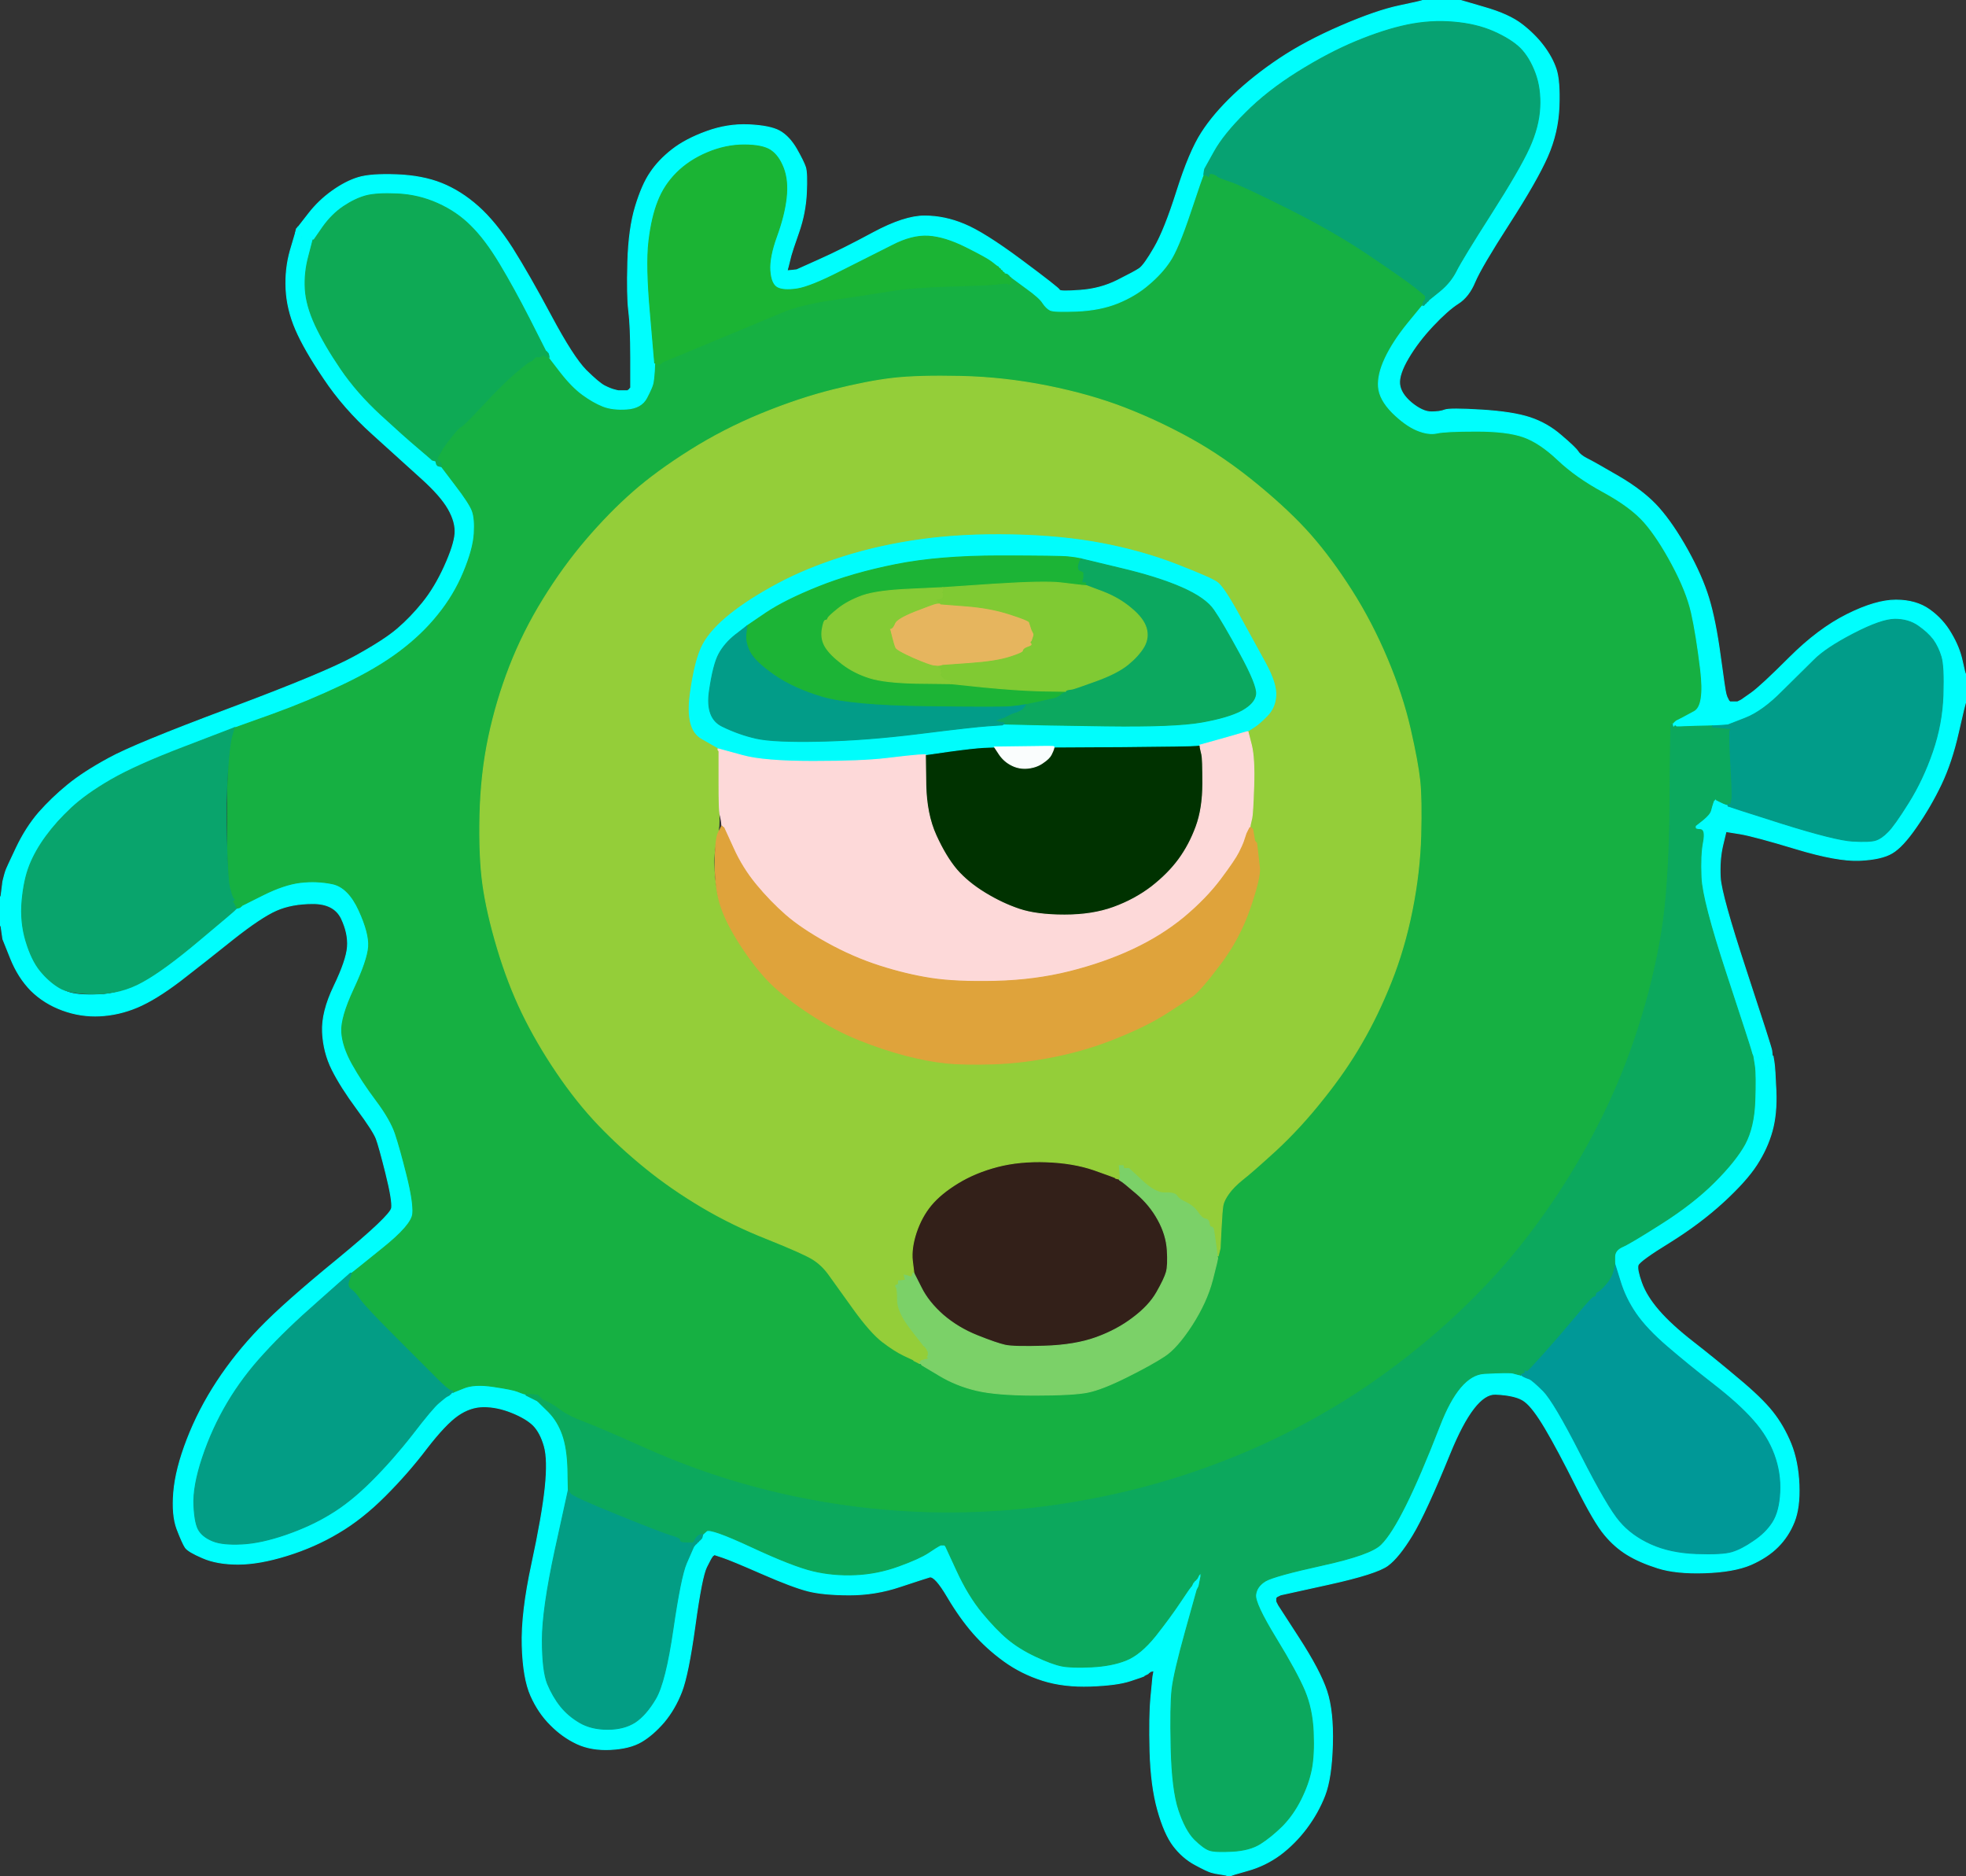 <?xml version="1.0" encoding="UTF-8" standalone="no"?>
<svg
   xmlns:dc="http://purl.org/dc/elements/1.1/"
   xmlns:cc="http://creativecommons.org/ns#"
   xmlns:rdf="http://www.w3.org/1999/02/22-rdf-syntax-ns#"
   xmlns:svg="http://www.w3.org/2000/svg"
   xmlns="http://www.w3.org/2000/svg"
   xmlns:sodipodi="http://sodipodi.sourceforge.net/DTD/sodipodi-0.dtd"
   xmlns:inkscape="http://www.inkscape.org/namespaces/inkscape"
   viewBox="0 0 1024 977"
   version="1.1"
   id="svg66"
   sodipodi:docname="amoeba.svg"
   inkscape:version="0.92.4 (f8dce91, 2019-08-02)">
  <rect x="0" y="0" width="1024" height="977" fill="#333333" stroke="none"/>
  <defs
     id="defs70" />
  <sodipodi:namedview
     pagecolor="#ffffff"
     bordercolor="#666666"
     borderopacity="1"
     objecttolerance="10"
     gridtolerance="10"
     guidetolerance="10"
     inkscape:pageopacity="0"
     inkscape:pageshadow="2"
     inkscape:window-width="1296"
     inkscape:window-height="704"
     id="namedview68"
     showgrid="false"
     inkscape:zoom="0.51519319"
     inkscape:cx="512"
     inkscape:cy="488.5"
     inkscape:window-x="70"
     inkscape:window-y="27"
     inkscape:window-maximized="1"
     inkscape:current-layer="svg66" />
  <path
     style="fill:#00fefd;fill-rule:evenodd;stroke:#00fefd;stroke-width:0.5"
     inkscape:connector-curvature="0"
     id="path12"
     d="m 154.8,120.5 0.2,-0.5 2,0.5 q 2,0.5 2,2.5 v 2 l 1,-0.2 1,-0.3 0.2,-0.3 0.3,-0.2 0.3,0.2 0.2,0.3 0.5,0.3 0.5,0.2 -2.2,8.5 q -2.3,8.5 -1.8,17 0.5,8.5 5.2,18.7 4.8,10.3 13.3,22.8 8.5,12.5 21,24 12.5,11.5 19.3,17.2 6.7,5.8 7,6 l 0.2,0.3 1,0.5 q 1,0.5 1.5,0.8 l 0.5,0.2 v 0.2 q 0,0.3 0.5,0.6 l 0.5,0.2 v 0.2 q 0,0.3 0.5,0.6 l 0.5,0.2 7.2,9.5 q 7.3,9.5 8.8,13.5 1.5,4 1,12 -0.5,8 -5.5,20 -5,12 -13.3,22.2 -8.2,10.3 -20.2,19.3 -12,9 -30,17.5 -18,8.5 -36,15 -18,6.5 -19,6.8 l -1,0.2 h -0.2 q -0.3,0 -0.6,0.5 l -0.2,0.5 -20.5,7.2 q -20.5,7.3 -36.3,15.6 -15.7,8.2 -24.7,15.7 -9,7.5 -15.5,17 -6.5,9.5 -9.5,18.5 -3,9 -3,20.5 0,11.5 3.7,20.7 3.8,9.3 9.3,14.3 5.5,5 10.5,7 5,2 16.5,1.5 11.5,-0.5 22.7,-6.8 11.3,-6.2 30,-22 18.8,-15.7 18.8,-16 V 473 l 1,-0.2 1,-0.3 0.2,-0.3 0.3,-0.2 0.3,-0.2 0.2,-0.3 11,-5.5 q 11,-5.5 19.5,-6.5 8.5,-1 16.7,0.7 8.3,1.8 13.8,13.8 5.5,12 5,19 -0.5,7 -7.5,22 -7,15 -6.5,22.5 0.5,7.5 5.5,16.5 5,9 12.5,19 7.5,10 10,17.5 2.5,7.5 6,21.5 3.5,14 3,20 -0.5,6 -15.8,18.2 -15.2,12.3 -15.7,12.6 L 183,663 h -0.5 l -16.7,14.8 q -16.8,14.7 -28,27 -11.3,12.2 -19.3,25.7 -8,13.5 -13,28.5 -5,15 -4.5,25 0.5,10 2.8,13.2 2.2,3.3 7.2,5.3 5,2 15,1.5 10,-0.5 23,-5 13,-4.5 23.2,-10.8 10.3,-6.2 21.3,-17.2 11,-11 21.3,-24.2 10.2,-13.3 13.7,-16.3 3.5,-3 4.5,-3.5 l 1,-0.5 0.2,-0.3 0.3,-0.2 0.3,-0.2 0.2,-0.3 0.2,-0.3 0.3,-0.2 h 0.5 l 5.5,-2.2 q 5.5,-2.3 15.5,-0.8 10,1.5 12.5,2.5 2.5,1 3.5,1.3 l 1,0.2 v 0.5 l 1,0.5 1,0.5 1,0.5 1,0.5 1,0.5 1,0.5 0.2,0.3 0.3,0.2 0.3,0.2 0.2,0.3 4.8,4.7 q 4.7,4.8 7.2,11.8 2.5,7 2.8,18 l 0.2,11 -6.8,31 q -6.7,31 -6.7,47 0,16 2.7,22.8 2.8,6.7 6.8,11.7 4,5 10,8.5 6,3.5 14.5,3.5 8.5,0 14.3,-3.7 5.7,-3.8 10.7,-12.3 5,-8.5 9,-36 4,-27.5 7,-34.5 3,-7 3.5,-8 l 0.5,-1 0.3,-0.2 0.2,-0.3 0.2,-0.3 0.3,-0.2 0.3,-1 0.2,-1 0.5,-0.2 q 0.5,-0.3 0.5,-0.6 V 801 l 0.5,-0.2 q 0.5,-0.3 0.5,-0.6 V 800 l 0.5,-0.2 q 0.5,-0.3 0.5,-0.6 V 799 l 2,-1.8 q 2,-1.7 23.5,8.3 21.5,10 32,12.5 10.5,2.5 22,2 11.5,-0.5 22.5,-4.5 11,-4 15.5,-7 4.5,-3 5.5,-3.5 l 1,-0.5 h 2 l 0.2,0.3 0.3,0.2 6,13 q 6,13 13.3,21.8 7.2,8.7 13.2,13.7 6,5 14.5,9 8.5,4 13.5,5 5,1 15.5,0.5 10.5,-0.5 18,-3.5 7.5,-3 15.3,-12.7 7.7,-9.8 12.7,-17.3 5,-7.5 5.3,-7.7 l 0.2,-0.3 0.2,-0.3 0.3,-0.2 0.5,-1 0.5,-1 0.3,-0.2 0.2,-0.3 0.2,-0.3 0.3,-0.2 0.3,-0.2 0.2,-0.3 0.2,-0.3 0.3,-0.2 0.5,-1 0.5,-1 0.3,-0.2 0.2,-0.3 0.2,-0.3 0.3,-0.2 v 2 l -0.5,2.5 -0.5,2.5 -0.5,1 -0.5,1 -6,21.5 q -6,21.5 -7,30 -1,8.5 -0.5,30.5 0.5,22 4,32.5 3.5,10.5 8.2,15.3 4.8,4.7 7.8,5.7 3,1 12,0.5 9,-0.5 14.5,-4 5.5,-3.5 11.3,-9.2 5.7,-5.8 9.7,-13.8 4,-8 5.5,-15.5 1.5,-7.5 1,-19.5 -0.5,-12 -4.5,-21.5 -4,-9.5 -15,-27.5 -11,-18 -10.5,-22.5 0.5,-4.5 5.2,-7.3 4.8,-2.7 29.8,-8.2 25,-5.5 30.2,-10.8 5.3,-5.2 12.8,-20.2 7.5,-15 17.8,-41.5 10.2,-26.5 23.2,-27.3 13,-0.7 15,-0.2 2,0.5 3,0.8 l 1,0.2 h 0.5 l 0.3,0.2 0.2,0.3 1,0.5 q 1,0.5 2.5,1 1.5,0.5 7.3,6.2 5.7,5.8 19.7,33.3 14,27.5 20.3,34.7 6.2,7.3 16.2,11.8 10,4.5 23.5,5 13.5,0.5 18.5,-1 5,-1.5 11.2,-5.8 6.3,-4.2 9.8,-9.7 3.5,-5.5 4,-15.5 0.5,-10 -3,-19.5 Q 920.5,748 913.2,739.8 906,731.5 892.5,721 879,710.5 868.2,701.2 857.5,692 852,684 q -5.5,-8 -8.2,-17 l -2.8,-9 v -3.5 q 0,-3.5 4,-5.3 4,-1.7 20.5,-12.2 16.5,-10.5 27.5,-21.5 11,-11 15.8,-19.7 4.7,-8.8 5.2,-22.3 0.5,-13.5 -0.2,-18.5 l -0.8,-5 h 0.5 l 0.3,0.2 0.2,0.3 2.5,0.5 2.5,0.5 0.2,0.3 0.3,0.2 0.5,-1 0.5,-1 0.5,1 0.5,1 0.5,-1.5 0.5,-1.5 h 0.5 v 0.5 l 0.2,0.3 0.3,0.2 0.5,3 q 0.5,3 1,15 0.5,12 -2,21 -2.5,9 -8,17.5 -5.5,8.5 -17.5,19.5 -12,11 -27.7,20.8 -15.8,9.7 -16.6,12 -0.7,2.2 1.8,9.2 2.5,7 9,14.5 6.5,7.5 17.8,16.3 11.2,8.7 23.4,19 12.3,10.2 18,17.4 5.8,7.3 9.6,16.6 3.7,9.2 4.2,21.2 0.5,12 -2.5,19.5 -3,7.5 -8.5,13 -5.5,5.5 -14.2,9.3 -8.8,3.7 -23.8,4.2 -15,0.5 -24.5,-2.5 -9.5,-3 -16,-7 -6.5,-4 -11.7,-10.3 Q 830.5,793 821,774 811.5,755 805,744 798.5,733 794.2,729.8 790,726.5 779,726 q -11,-0.5 -23.8,30.8 -12.7,31.2 -19.7,42.7 -7,11.5 -12.7,15.7 -5.8,4.3 -30.8,9.8 l -25,5.5 -1,0.5 -1,0.5 -0.2,0.3 -0.3,0.2 v 2 l 0.5,1 0.5,1 11,17 q 11,17 14.5,27.5 3.5,10.5 3,28 -0.5,17.5 -4,26.5 -3.5,9 -9.5,17 -6,8 -13.7,13.8 -7.8,5.7 -16.8,8.2 -9,2.5 -9,2.8 v 0.2 h -2 v -0.5 l -3,-0.5 -3,-0.5 -2,-0.5 q -2,-0.5 -8.5,-4 -6.5,-3.5 -11.3,-9.8 -4.7,-6.2 -8.2,-18.7 -3.5,-12.5 -4,-30.5 -0.5,-18 0.5,-28.5 l 1,-10.5 0.3,-1.5 0.2,-1.5 -1,0.2 -1,0.3 -0.2,0.3 -0.3,0.2 -0.3,0.2 -0.2,0.3 -1,0.5 -1,0.5 -0.2,0.3 q -0.3,0.2 -7,2.4 -6.8,2.3 -20.8,2.8 -14,0.5 -25,-3 -11,-3.5 -20,-10 -9,-6.5 -16,-14.5 -7,-8 -13.5,-19 -6.5,-11 -9.3,-10.3 -2.7,0.8 -15.4,5 -12.8,4.3 -26.3,4.3 -13.5,0 -21.5,-2 -8,-2 -24,-9 -16,-7 -20.5,-8.5 l -4.5,-1.5 -0.2,0.3 -0.3,0.2 -0.3,0.2 -0.2,0.3 -0.2,0.3 q -0.3,0.2 -2.8,5.2 -2.5,5 -6,30.5 -3.5,25.5 -7,34.5 -3.5,9 -9.2,15.8 -5.8,6.7 -11.8,10.2 -6,3.5 -16,4 -10,0.5 -17.5,-3 -7.5,-3.5 -13.7,-9.8 -6.3,-6.2 -10.3,-15.2 -4,-9 -4.5,-26 -0.5,-17 5,-42.5 5.5,-25.5 7,-40 1.5,-14.5 -0.5,-21.5 -2,-7 -5.7,-10.8 -3.8,-3.7 -11.3,-6.7 -7.5,-3 -14.5,-3 -7,0 -13.5,4.5 -6.5,4.5 -16.3,17.2 -9.7,12.8 -21.7,24.8 -12,12 -24.3,19.2 -12.2,7.3 -26.7,11.8 -14.5,4.5 -25.5,4.5 -11,0 -18.5,-3.3 -7.5,-3.2 -9,-5.4 -1.5,-2.3 -4.3,-9.6 -2.7,-7.2 -1.7,-19.2 1,-12 7,-27.5 6,-15.5 15.5,-30 9.5,-14.5 22.2,-27.7 12.8,-13.3 40.6,-36 27.7,-22.8 28.2,-26.8 0.5,-4 -3,-18 -3.5,-14 -5,-18 -1.5,-4 -10,-15.5 -8.5,-11.5 -13,-20.5 -4.5,-9 -5,-19.5 -0.5,-10.5 6,-24 6.5,-13.5 7,-20.5 0.5,-7 -3.2,-14.8 -3.8,-7.7 -14.8,-7.7 -11,0 -19,3.5 -8,3.5 -22.8,15.2 Q 106.5,501 93.8,510.8 81,520.5 71.5,524.5 62,528.5 52,529 42,529.5 32.5,526 23,522.5 16.2,515.8 9.5,509 5.5,499 L 1.5,489 1,485.5 0.5,482 H 0 V 467 H 0.5 L 1,463 1.5,459 2,457 q 0.5,-2 1,-3.5 0.5,-1.5 5.5,-12 5,-10.5 11.7,-18.3 6.8,-7.7 15,-14.4 8.3,-6.8 21.6,-14 13.2,-7.3 62.7,-25.8 49.5,-18.5 65,-27 15.5,-8.5 22.5,-14.5 7,-6 13.2,-13.7 6.3,-7.8 11.3,-18.8 5,-11 5.5,-17 0.5,-6 -3.5,-13 -4,-7 -14.3,-16.2 Q 209,239.5 194,226 179,212.5 168.8,197.2 158.5,182 154,171.5 q -4.5,-10.5 -5,-21 -0.5,-10.5 2.2,-20 L 154,121 h 0.2 q 0.3,0 0.6,-0.5 z m 2.4,3.3 q -0.2,-0.3 0,-0.6 0.3,-0.2 0.3,0.3 v 0.5 z m 763.6,431 -0.3,0.2 -0.3,0.2 -0.2,0.3 -0.2,0.3 -0.3,0.2 -0.3,-1 q -0.2,-1 0.8,-0.8 1,0.3 0.8,0.6 z" />
  <path
     style="fill:#332019;fill-rule:evenodd;stroke:#332019;stroke-width:0.5"
     inkscape:connector-curvature="0"
     id="path14"
     d="m 580.8,613.2 0.2,0.3 1,0.3 1,0.2 v 0.2 q 0,0.3 1,0.8 1,0.5 8,6.5 7,6 11.2,13.7 4.3,7.8 4.8,15.8 0.5,8 -0.5,11.5 -1,3.5 -5,10.5 -4,7 -12.3,13.2 -8.2,6.3 -19.2,10.3 -11,4 -27,4.5 -16,0.5 -20.5,-0.5 -4.5,-1 -14.5,-5 -10,-4 -17.8,-10.7 -7.7,-6.8 -11.4,-14.3 l -3.8,-7.5 -0.8,-6.5 q -0.7,-6.5 2,-14.7 2.8,-8.3 7.8,-14.3 5,-6 14,-11.5 9,-5.5 20.5,-8.5 11.5,-3 25.5,-2.5 14,0.5 24.8,4.2 10.7,3.8 11,4 z" />
  <path
     style="fill:#003200;fill-rule:evenodd;stroke:#003200;stroke-width:0.5"
     inkscape:connector-curvature="0"
     id="path16"
     d="m 623,388.2 2,-0.2 0.2,1.5 q 0.3,1.5 0.8,3.5 0.5,2 0.5,15 0,13 -3.5,22.5 -3.5,9.5 -9,17 -5.5,7.5 -14.2,14.3 -8.8,6.7 -19.8,10.7 -11,4 -25.5,4 -14.5,0 -23.5,-3 -9,-3 -18,-8.5 -9,-5.5 -14.8,-12.2 -5.7,-6.8 -10.7,-17.8 -5,-11 -5.3,-26.5 L 482,393 l 12.5,-1.8 q 12.5,-1.7 18,-2 l 5.5,-0.2 2.5,3.8 q 2.5,3.7 6.5,5.7 4,2 8.5,1.5 4.5,-0.5 7.7,-2.8 3.3,-2.2 4.3,-4.2 1,-2 1.3,-3 l 0.2,-1 36,-0.2 q 36,-0.3 38,-0.6 z" />
  <path
     style="fill:#16b042;fill-rule:evenodd;stroke:#16b042;stroke-width:0.5"
     inkscape:connector-curvature="0"
     id="path18"
     d="m 742.2,153.8 0.3,0.2 v 1 q 0,1 -0.5,1.5 l -0.5,0.5 -0.3,1 -0.2,1 -7.8,9.5 q -7.7,9.5 -11.7,18 -4,8.5 -3.5,15 0.5,6.5 7.2,13.3 6.8,6.7 12.8,9.2 6,2.5 10.5,1.5 4.5,-1 20.5,-1 16,0 24.5,3 8.5,3 18,12 9.5,9 23.7,16.7 14.3,7.8 21.3,15.8 7,8 14.5,22 7.5,14 10,25 2.5,11 4.8,29.8 2.2,18.7 -3.3,21.7 -5.5,3 -6.5,3.5 l -1,0.5 -1,0.5 -1,0.5 -0.2,0.3 -0.3,0.2 -0.3,0.2 -0.2,0.3 -0.2,0.3 -0.3,0.2 H 871 l -0.5,0.2 q -0.5,0.3 -0.7,42 -0.3,41.8 -4.3,66.3 -4,24.5 -12,49.5 -8,25 -19.5,48 -11.5,23 -25.5,43.5 -14,20.5 -28.5,36.5 -14.5,16 -30.5,30 -16,14 -34.3,26.8 -18.2,12.7 -40.2,24.2 -22,11.5 -47,20.5 -25,9 -51,14.5 -26,5.5 -50.5,7.5 -24.5,2 -48.5,1 -24,-1 -48,-5 -24,-4 -47.5,-11 -23.5,-7 -47,-17.5 -23.5,-10.5 -31.5,-13.5 -8,-3 -12,-6 -4,-3 -6.8,-4.3 l -2.7,-1.2 -0.3,-0.2 -0.2,-0.3 -0.2,-0.3 -0.3,-0.2 -0.3,-0.2 -0.2,-0.3 -0.2,-0.3 -0.3,-0.2 -0.3,-0.2 -0.2,-0.3 -3,-0.3 -3,-0.2 -1,-0.2 q -1,-0.3 -3.5,-1.3 -2.5,-1 -12.5,-2.5 -10,-1.5 -15.5,0.8 L 236,725 v -0.5 l -1.5,-0.5 q -1.5,-0.5 -7,-6 -5.5,-5.5 -21.5,-21.5 -16,-16 -18.5,-19.7 -2.5,-3.8 -4.7,-5.3 -2.3,-1.5 -1,-5 l 1.2,-3.5 0.5,-0.2 q 0.5,-0.3 15.7,-12.6 15.3,-12.2 15.8,-18.2 0.5,-6 -3,-20 -3.5,-14 -6,-21.5 -2.5,-7.5 -10,-17.5 -7.5,-10 -12.5,-19 -5,-9 -5.5,-16.5 -0.5,-7.5 6.5,-22.5 7,-15 7.5,-22 0.5,-7 -5,-19 -5.5,-12 -13.8,-13.8 -8.2,-1.7 -16.7,-0.7 -8.5,1 -19.5,6.5 l -11,5.5 -0.2,0.3 -0.3,0.2 -0.3,0.2 -0.2,0.3 -1,0.3 -1,0.2 -0.2,-0.5 -0.3,-0.5 -0.5,-1 -0.5,-1 -0.3,-0.2 -0.2,-0.3 0.2,-0.3 0.3,-0.2 0.3,-0.2 0.2,-0.3 -0.2,-0.3 -0.3,-0.2 -0.5,-1 q -0.5,-1 -1.5,-5 -1,-4 -1,-35 0,-31 1.3,-39 l 1.2,-8 0.5,-0.2 q 0.5,-0.3 0.5,-0.6 V 379 l 1,-0.2 q 1,-0.3 19,-6.8 18,-6.5 36,-15 18,-8.5 30,-17.5 12,-9 20.2,-19.3 8.3,-10.2 13.3,-22.2 5,-12 5.5,-20 0.5,-8 -1,-12 -1.5,-4 -8.8,-13.5 L 230,243 229.8,242.5 Q 229.5,242 229.2,242 H 229 l -0.2,-0.5 Q 228.5,241 228.2,241 H 228 l -0.2,-1 -0.3,-1 0.5,-1 q 0.5,-1 1.8,-3.2 1.2,-2.3 5.2,-7.3 4,-5 5,-5.3 1,-0.2 11.5,-11.4 10.5,-11.3 17,-16.8 6.5,-5.5 7.5,-5.8 1,-0.2 2,-1.4 1,-1.3 2.2,-1 1.3,0.2 1.6,-0.8 0.2,-1 1.2,-1 h 1 v 0.2 q 0,0.3 0.5,0.6 l 0.5,0.2 v 0.2 q 0,0.3 0.5,0.6 l 0.5,0.2 6,7.8 q 6,7.7 11.5,11.7 5.5,4 10.5,6 5,2 12.5,1.5 7.5,-0.5 10.3,-5.8 2.7,-5.2 3.2,-7.2 0.5,-2 0.8,-6.5 L 341,189 h 0.5 l 0.3,0.2 0.2,0.3 h 2 l 0.2,-0.3 0.3,-0.2 0.3,-0.2 0.2,-0.3 26.5,-11 q 26.5,-11 36,-15 9.5,-4 26.5,-6.5 17,-2.5 29.5,-4.5 12.5,-2 31.5,-2.5 19,-0.5 22.5,-0.8 L 521,148 v -1 q 0,-1 1,-0.8 l 1,0.3 1,0.5 1,0.5 0.2,0.3 0.3,0.2 0.3,-0.2 0.2,-0.3 0.2,-0.3 0.3,-0.2 v -1 l -0.3,-0.2 -0.2,-0.3 -0.2,-0.3 -0.3,-0.2 -0.3,-0.2 -0.2,-0.3 -0.2,-0.3 -0.3,-0.2 -0.3,-0.2 -0.2,-0.3 -1,-0.5 -1,-0.5 -0.2,-0.3 -0.3,-0.2 -0.3,-0.2 -0.2,-0.3 -0.2,-0.3 -0.3,-0.2 -0.3,-1 -0.2,-1 1,0.2 1,0.3 0.2,0.3 0.3,0.2 0.3,0.2 0.2,0.3 0.2,0.3 0.3,0.2 0.3,0.2 0.2,0.3 0.2,0.3 0.3,0.2 0.3,0.2 0.2,0.3 0.2,0.3 0.3,0.2 0.3,0.2 0.2,0.3 0.2,0.3 0.3,0.2 0.3,0.2 0.2,0.3 7.2,5.3 q 7.3,5.2 9,8 1.8,2.7 3.8,3.7 2,1 14,0.5 12,-0.5 21.2,-4.2 9.3,-3.8 16,-9.6 6.8,-5.7 11,-12 4.3,-6.2 10.8,-25.7 6.5,-19.5 6.8,-19.5 h 0.2 l 0.5,-1 q 0.5,-1 3.3,0 2.7,1 3.4,1.8 0.8,0.7 6.8,2.7 6,2 30,14 24,12 42.5,24.5 18.5,12.5 23.5,16.5 5,4 5.2,4.3 z m -113,-62 -0.2,-0.3 0.2,-0.3 q 0.3,-0.2 0.3,0.3 V 92 Z m 6.8,548.2 -0.5,10 -0.5,2 -0.5,2 H 634 v 0.2 q 0,0.3 0.2,0.6 0.3,0.2 -2.7,11.7 -3,11.5 -10.7,23.5 -7.8,12 -14.3,16.2 -6.5,4.3 -19.5,10.8 -13,6.5 -20.5,8 -7.5,1.5 -27.5,1.5 -20,0 -30.5,-2.5 -10.5,-2.5 -19.3,-7.8 l -8.7,-5.2 -0.3,-0.2 -0.2,-0.3 -0.2,-0.3 -0.3,-0.2 H 479 l -0.5,-0.2 -0.5,-0.3 -1,-0.5 -1,-0.5 -0.2,-0.3 -0.3,-0.2 -4.7,-2.2 q -4.8,-2.3 -11,-7 -6.3,-4.8 -15.3,-17.3 -9,-12.5 -12.7,-17.7 -3.8,-5.3 -8.8,-8.3 -5,-3 -23.2,-10.3 Q 381.5,638 365.5,628.5 349.5,619 336.2,608.2 323,597.5 311.8,585.8 300.5,574 290,558.5 q -10.5,-15.5 -18,-31 -7.5,-15.5 -13,-34 -5.5,-18.5 -7.5,-33 -2,-14.5 -1.5,-36 0.5,-21.5 4.5,-40.5 4,-19 11,-37 7,-18 17.5,-35 10.5,-17 22.5,-31 12,-14 24.3,-24.8 12.2,-10.7 29.7,-21.7 17.5,-11 37,-19 19.5,-8 37.5,-12.5 18,-4.5 31,-6 13,-1.5 35.5,-1 22.5,0.5 45,5 22.5,4.5 40.5,11.5 18,7 35,16.5 17,9.5 34,23.5 17,14 27.8,26.3 10.7,12.2 21.2,28.7 10.5,16.5 18.5,35.5 8,19 12,36.5 4,17.5 5,27 1,9.5 0.5,28.5 -0.5,19 -4.5,39 -4,20 -11,37.5 -7,17.5 -15.3,31.7 -8.2,14.3 -20,29 -11.7,14.8 -24.4,26.6 -12.8,11.7 -17.6,15.4 -4.7,3.8 -7.2,7.3 -2.5,3.5 -3,6 -0.5,2.5 -1,12.5 z" />
  <path
     style="fill:#00fefd;fill-rule:evenodd;stroke:#00fefd;stroke-width:0.5"
     inkscape:connector-curvature="0"
     id="path20"
     d="M 741,0.2 V 0 h 19 l 13,3.8 q 13,3.7 19.8,9 6.7,5.2 11.2,11.2 4.5,6 6.5,12 2,6 1.5,19.5 -0.5,13.5 -6,26 -5.5,12.5 -20,35 -14.5,22.5 -17.8,30.3 -3.2,7.7 -8.7,11.2 -5.5,3.5 -13.3,11.8 -7.7,8.2 -12.7,16.7 -5,8.5 -4.5,13.5 0.5,5 6.2,9.8 5.8,4.7 10.3,4.7 4.5,0 7,-1 2.5,-1 19,0 16.5,1 25.5,4 9,3 16.2,9.3 7.3,6.2 8.6,8.2 1.2,2 4.7,3.8 3.5,1.7 16.7,9.4 13.3,7.8 20.8,16.3 7.5,8.5 15,22 7.5,13.5 11,25 3.5,11.5 6,30 2.5,18.5 3,20 l 0.5,1.5 0.5,1 0.5,1 0.3,0.2 0.2,0.3 h 4 l 1,-0.5 1,-0.5 5,-3.5 q 5,-3.5 20,-18.5 15,-15 30,-22.5 15,-7.5 25.5,-7.5 10.5,0 17.5,5 7,5 11.2,12.3 4.3,7.2 5.8,14.2 1.5,7 1.8,7 h 0.2 v 15 h -0.2 q -0.3,0 -3.8,15.5 -3.5,15.5 -9,27 -5.5,11.5 -12.8,22 -7.2,10.5 -12.7,13.7 -5.5,3.3 -17,3.8 -11.5,0.5 -33,-6 -21.5,-6.5 -29,-7.8 l -7.5,-1.2 -1.8,7.5 q -1.7,7.5 -1.2,16.5 0.5,9 13.5,48.5 13,39.5 13.3,41.5 l 0.2,2 h -0.5 l -0.5,1.5 -0.5,1.5 -0.5,-1 -0.5,-1 v 5 l -0.3,0.2 -0.2,0.3 -0.2,0.3 -0.3,0.2 -0.5,-1 -0.5,-1 v -2 l 0.3,-0.2 0.2,-0.3 -2.5,-0.5 -2.5,-0.5 -0.2,-0.3 -0.3,-0.2 H 913 l -0.2,-0.5 q -0.3,-0.5 -0.8,-2.5 -0.5,-2 -13,-40 -12.5,-38 -13,-50 -0.5,-12 0.8,-18.5 1.2,-6.5 -1.3,-6.5 -2.5,0 -2.5,-1 v -1 l 3.8,-3 q 3.7,-3 4.2,-5 0.5,-2 1,-3.5 l 0.5,-1.5 0.3,-0.2 0.2,-0.3 0.2,-0.3 0.3,-0.2 0.3,0.2 0.2,0.3 2,1 q 2,1 3,1.3 l 1,0.2 v 0.5 l 0.2,0.3 q 0.3,0.2 28,9 27.8,8.7 36.8,9.2 9,0.5 12,-0.5 3,-1 6.2,-4.3 3.3,-3.2 10.8,-15.2 7.5,-12 12.5,-26.5 5,-14.5 5.5,-29.5 0.5,-15 -1,-20 -1.5,-5 -4.2,-8.8 -2.8,-3.7 -7.8,-7.2 -5,-3.5 -12,-3.5 -7,0 -21.5,7.5 -14.5,7.5 -20.7,13.8 -6.3,6.2 -16.6,16.4 Q 918,370.5 909,374 l -9,3.5 -4,0.3 -4,0.2 -8.5,0.2 -8.5,0.3 h -2 l -0.2,-0.3 -0.3,-0.2 -0.3,0.2 -0.2,0.3 -0.2,0.3 -0.3,0.2 -0.3,-1 -0.2,-1 h 0.5 l 0.3,-0.2 0.2,-0.3 0.2,-0.3 0.3,-0.2 0.3,-0.2 0.2,-0.3 1,-0.5 1,-0.5 1,-0.5 q 1,-0.5 6.5,-3.5 5.5,-3 3.3,-21.7 -2.3,-18.8 -4.8,-29.8 -2.5,-11 -10,-25 -7.5,-14 -14.5,-22 -7,-8 -21.3,-15.8 -14.2,-7.7 -23.7,-16.7 -9.5,-9 -18,-12 -8.5,-3 -24.5,-3 -16,0 -20.5,1 -4.5,1 -10.5,-1.5 -6,-2.5 -12.8,-9.2 -6.7,-6.8 -7.2,-13.3 -0.5,-6.5 3.5,-15 4,-8.5 11.7,-18 L 741,159 h 0.5 l 0.3,-0.2 0.2,-0.3 0.2,-0.3 0.3,-0.2 0.3,-0.2 0.2,-0.3 0.2,-0.3 0.3,-0.2 0.3,-0.2 0.2,-0.3 0.2,-0.3 q 0.3,-0.2 5.8,-4.7 5.5,-4.5 8.5,-10.5 3,-6 18,-29.5 15,-23.5 20,-34.5 5,-11 5.5,-21 0.5,-10 -2.5,-18 -3,-8 -7.7,-12.8 -4.8,-4.7 -13.8,-8.7 -9,-4 -21,-5 -12,-1 -24,1.5 -12,2.5 -26.5,8.5 -14.5,6 -30.5,16 -16,10 -27.2,21.3 Q 637.5,70 632.5,79 l -5,9 -0.3,1.5 -0.2,1.5 h -0.2 q -0.3,0 -6.8,19.5 -6.5,19.5 -10.8,25.7 -4.2,6.3 -11,12 -6.7,5.8 -16,9.6 -9.2,3.7 -21.2,4.2 -12,0.5 -14,-0.5 -2,-1 -3.8,-3.7 -1.7,-2.8 -9,-8 l -7.2,-5.3 -0.2,-0.3 -0.3,-0.2 -0.3,-0.2 -0.2,-0.3 -0.2,-0.3 -0.3,-0.2 -0.3,-0.2 -0.2,-0.3 -1,-0.3 -1,-0.2 -0.2,-0.5 Q 522.5,141 522.2,141 H 522 l -0.2,-0.5 Q 521.5,140 521.2,140 H 521 l -0.2,-0.5 Q 520.5,139 520.2,139 H 520 l -0.5,-0.2 q -0.5,-0.3 -3,-2.3 -2.5,-2 -13.5,-7.5 -11,-5.5 -19.5,-6 -8.5,-0.5 -18.7,4.8 -10.3,5.2 -26.6,13.4 -16.2,8.3 -23.2,9.3 -7,1 -10.2,-0.7 -3.3,-1.8 -3.8,-8.8 -0.5,-7 3.5,-18 4,-11 5,-20 1,-9 -1.5,-15.5 -2.5,-6.5 -6.8,-9.3 -4.2,-2.7 -13.7,-2.7 -9.5,0 -19,4 -9.5,4 -16,10.5 -6.5,6.5 -9.7,14.8 -3.3,8.2 -4.8,20.7 -1.5,12.5 0.8,38 l 2.2,25.5 -0.2,4.5 q -0.3,4.5 -0.8,6.5 -0.5,2 -3.2,7.2 -2.8,5.3 -10.3,5.8 -7.5,0.5 -12.5,-1.5 -5,-2 -10.5,-6 -5.5,-4 -11.5,-11.7 l -6,-7.8 -0.2,-0.5 Q 285.5,185 285.2,185 H 285 l -0.2,-0.5 Q 284.5,184 284.2,184 H 284 l -0.2,-1 q -0.3,-1 -8.3,-17 -8,-16 -15.5,-28.5 Q 252.5,125 245.2,117.8 238,110.5 228,106 q -10,-4.5 -21,-5 -11,-0.5 -16.5,1 -5.5,1.5 -11.5,5.5 -6,4 -10.8,10.7 l -4.7,6.8 H 163 l -0.5,-0.2 -0.5,-0.3 -0.2,-0.3 -0.3,-0.2 -0.3,0.2 -0.2,0.3 -1,0.3 -1,0.2 -0.2,-1 -0.3,-1 -0.3,0.2 -0.2,0.3 -0.2,0.3 -0.3,0.2 -0.3,-1.5 -0.2,-1.5 h -3 l 0.2,-1 0.3,-1 0.3,-0.2 0.2,-0.3 0.2,-0.3 0.3,-0.2 5.3,-6.8 q 5.2,-6.7 12.2,-11.7 7,-5 13.5,-7 6.5,-2 20,-1.5 13.5,0.5 23.5,4.5 10,4 19,12 9,8 17.8,21.7 8.7,13.8 20.2,35.3 11.5,21.5 18.2,28.3 6.8,6.7 9.8,8.2 3,1.5 5,2 l 2,0.5 h 5 l 0.2,-0.3 0.3,-0.2 0.3,-0.2 0.2,-0.3 0.2,-0.3 0.3,-0.2 v -16 q 0,-16 -1,-24 -1,-8 -0.5,-25.5 0.5,-17.5 4,-29 3.5,-11.5 7.8,-17.7 4.2,-6.3 11.2,-11.8 7,-5.5 18,-9.5 11,-4 22,-3.5 11,0.5 16,3.2 5,2.8 8.8,9.3 3.7,6.5 4.7,9.5 1,3 0.5,13.5 -0.5,10.5 -4,20.5 -3.5,10 -4,12 l -0.5,2 -0.5,2 -0.5,2 -0.3,1 -0.2,1 2.5,-0.2 2.5,-0.3 11.8,-5.3 q 11.7,-5.2 28,-14 16.2,-8.7 26.7,-8.7 10.5,0 20.7,4.3 10.3,4.2 29.8,18.7 19.5,14.5 19.8,15.5 0.2,1 10.7,0.2 10.5,-0.7 19.5,-5.2 9,-4.5 11.5,-6.2 2.5,-1.8 7.7,-10.8 5.3,-9 11.8,-29.5 6.5,-20.5 12.8,-30.3 6.2,-9.7 16.7,-19.7 10.5,-10 24,-19 13.5,-9 32,-17 Q 717,5.5 729,3 741,0.5 741,0.2 Z" />
  <path
     style="fill:#009897;fill-rule:evenodd;stroke:#009897;stroke-width:0.5"
     inkscape:connector-curvature="0"
     id="path22"
     d="m 840.2,661.5 0.8,-3.5 2.8,9 q 2.7,9 8.2,17 5.5,8 16.2,17.2 10.8,9.3 24.3,19.8 13.5,10.5 20.7,18.8 7.3,8.2 10.8,17.7 3.5,9.5 3,19.5 -0.5,10 -4,15.5 -3.5,5.5 -9.8,9.7 -6.2,4.3 -11.2,5.8 -5,1.5 -18.5,1 -13.5,-0.5 -23.5,-5 -10,-4.5 -16.2,-11.8 -6.3,-7.2 -20.3,-34.7 -14,-27.5 -19.7,-33.3 -5.8,-5.7 -7.3,-6.2 -1.5,-0.5 -2.5,-1 l -1,-0.5 -0.2,-0.3 -0.3,-0.2 H 792 v -0.5 l 1,-0.5 1,-0.5 -0.2,-0.3 -0.3,-0.2 -0.3,-0.2 -0.2,-0.3 h 2 l 0.2,0.3 q 0.3,0.2 8.8,-9.3 8.5,-9.5 16.8,-19.5 8.2,-10 9.2,-10 1,0 1,-1 0,-1 1.2,-1.5 1.3,-0.5 4.3,-4 3,-3.5 3.7,-7 z" />
  <path
     style="fill:#00fdfc;fill-rule:evenodd;stroke:#00fdfc;stroke-width:0.5"
     inkscape:connector-curvature="0"
     id="path24"
     d="M 650.2,381 H 650 l -1,0.2 q -1,0.3 -12.5,3.6 l -11.5,3.2 -2,0.2 q -2,0.3 -38,0.6 l -36,0.2 v -0.2 q 0,-0.3 -15.5,0 l -15.5,0.2 -5.5,0.2 q -5.5,0.3 -18,2 l -12.5,1.8 -4,0.2 q -4,0.3 -16.5,1.8 -12.5,1.5 -38,1.5 -25.5,0 -36.5,-3 l -11,-3 -1,-0.3 -1,-0.2 -8.8,-5 q -8.7,-5 -6.2,-23.5 2.5,-18.5 6.8,-26.3 4.2,-7.7 14.2,-15.7 10,-8 25,-16 15,-8 34,-14 19,-6 40.5,-9 21.5,-3 47.5,-2.5 26,0.5 47,4.5 21,4 39,11 18,7 21.2,9.3 3.3,2.2 11.3,16.7 8,14.5 14,25.5 6,11 5.5,17.5 -0.5,6.5 -4.8,10.7 -4.2,4.3 -7,6 -2.7,1.8 -3,1.8 z m -88.2,-90.2 1,0.2 20,4.8 q 20,4.7 32.5,10.2 12.5,5.5 16.7,11.8 4.3,6.2 13.3,22.7 9,16.5 8.5,21 -0.5,4.5 -7.2,8.3 -6.8,3.7 -20.8,6.2 -14,2.5 -50,2 -36,-0.5 -44.5,-0.8 l -8.5,-0.2 -0.5,0.2 -0.5,0.3 -7.5,0.5 q -7.5,0.5 -35.5,4 -28,3.5 -52,4 -24,0.5 -33,-1.5 -9,-2 -17.8,-6.3 -8.7,-4.2 -6.7,-18.2 2,-14 5,-19.5 3,-5.5 8.7,-10 l 5.8,-4.5 10,-6.8 q 10,-6.7 27.5,-13.7 17.5,-7 40,-11.5 22.5,-4.5 54,-4.5 31.5,0 36,0.5 4.5,0.5 5.5,0.8 z" />
  <path
     style="fill:#0ca85d;fill-rule:evenodd;stroke:#0ca85d;stroke-width:0.5"
     inkscape:connector-curvature="0"
     id="path26"
     d="m 870.5,377.2 0.5,-0.2 0.2,1 0.3,1 0.3,-0.2 0.2,-0.3 0.2,-0.3 0.3,-0.2 0.3,0.2 0.2,0.3 h 2 l 8.5,-0.3 8.5,-0.2 v 0.5 l 5,0.5 5,0.5 -0.8,0.7 q -0.7,0.8 0.3,17.8 1,17 0.5,18.5 -0.5,1.5 -0.2,1.7 0.2,0.3 -0.8,0.6 l -1,0.2 -1,-0.2 q -1,-0.3 -3,-1.3 l -2,-1 -0.2,-0.3 -0.3,-0.2 -0.3,0.2 -0.2,0.3 -0.2,0.3 -0.3,0.2 -0.5,1.5 q -0.5,1.5 -1,3.5 -0.5,2 -4.2,5 l -3.8,3 v 1 q 0,1 2.5,1 2.5,0 1.3,6.5 -1.3,6.5 -0.8,18.5 0.5,12 13,50 12.5,38 13,40 0.5,2 0.8,2.5 l 0.2,0.5 0.8,5 q 0.7,5 0.2,18.5 -0.5,13.5 -5.2,22.3 -4.8,8.7 -15.8,19.7 -11,11 -27.5,21.5 -16.5,10.5 -20.5,12.2 -4,1.8 -4,5.3 v 3.5 l -0.8,3.5 q -0.7,3.5 -3.7,7 -3,3.5 -4.3,4 -1.2,0.5 -1.2,1.5 0,1 -1,1 -1,0 -9.2,10 -8.3,10 -16.8,19.5 -8.5,9.5 -8.8,9.3 l -0.2,-0.3 h -2 l 0.2,0.3 0.3,0.2 0.3,0.2 0.2,0.3 -1,0.5 -1,0.5 v 0.5 l -1,-0.2 q -1,-0.3 -3,-0.8 -2,-0.5 -15,0.2 -13,0.8 -23.2,27.3 -10.3,26.5 -17.8,41.5 -7.5,15 -12.8,20.2 -5.2,5.3 -30.2,10.8 -25,5.5 -29.8,8.2 -4.7,2.8 -5.2,7.3 -0.5,4.5 10.5,22.5 11,18 15,27.5 4,9.5 4.5,21.5 0.5,12 -1,19.5 -1.5,7.5 -5.5,15.5 -4,8 -9.7,13.8 -5.8,5.7 -11.3,9.2 -5.5,3.5 -14.5,4 -9,0.5 -12,-0.5 -3,-1 -7.8,-5.7 -4.7,-4.8 -8.2,-15.3 -3.5,-10.5 -4,-32.5 -0.5,-22 0.5,-30.5 1,-8.5 7,-30 l 6,-21.5 0.5,-1 0.5,-1 0.5,-2.5 0.5,-2.5 v -2 l -0.3,0.2 -0.2,0.3 -0.2,0.3 -0.3,0.2 -0.5,1 -0.5,1 -0.3,0.2 -0.2,0.3 -0.2,0.3 -0.3,0.2 -0.3,0.2 -0.2,0.3 -0.2,0.3 -0.3,0.2 -0.5,1 -0.5,1 -0.3,0.2 -0.2,0.3 -0.2,0.3 q -0.3,0.2 -5.3,7.7 -5,7.5 -12.7,17.3 -7.8,9.7 -15.3,12.7 -7.5,3 -18,3.5 -10.5,0.5 -15.5,-0.5 -5,-1 -13.5,-5 -8.5,-4 -14.5,-9 -6,-5 -13.2,-13.7 -7.3,-8.8 -13.3,-21.8 l -6,-13 -0.3,-0.2 -0.2,-0.3 h -2 l -1,0.5 q -1,0.5 -5.5,3.5 -4.5,3 -15.5,7 -11,4 -22.5,4.5 -11.5,0.5 -22,-2 -10.5,-2.5 -32,-12.5 -21.5,-10 -23.5,-8.3 l -2,1.8 h -0.2 q -0.3,0 -0.6,0.5 L 365,800 h -0.2 q -0.3,0 -0.6,0.5 L 364,801 h -0.2 q -0.3,0 -0.6,0.5 l -0.2,0.5 -0.5,0.2 q -0.5,0.3 -0.7,0.6 l -0.3,0.2 -0.3,0.2 -0.2,0.3 h -2.5 q -2.5,0 -3.5,-0.3 -1,-0.2 -1,-1.2 0,-1 -4.5,-2.2 Q 345,798.5 321.5,789 298,779.5 297,777.8 l -1,-1.8 -0.2,-11 q -0.3,-11 -2.8,-18 -2.5,-7 -7.2,-11.8 l -4.8,-4.7 -0.2,-0.3 -0.3,-0.2 -0.3,-0.2 -0.2,-0.3 -1,-0.5 -1,-0.5 -1,-0.5 -1,-0.5 -1,-0.5 -1,-0.5 V 726 l 3,0.2 3,0.3 0.2,0.3 0.3,0.2 0.3,0.2 0.2,0.3 0.2,0.3 0.3,0.2 0.3,0.2 0.2,0.3 0.2,0.3 0.3,0.2 2.7,1.2 q 2.8,1.3 6.8,4.3 4,3 12,6 8,3 31.5,13.5 23.5,10.5 47,17.5 23.5,7 47.5,11 24,4 48,5 24,1 48.5,-1 24.5,-2 50.5,-7.5 26,-5.5 51,-14.5 25,-9 47,-20.5 22,-11.5 40.2,-24.2 18.3,-12.8 34.3,-26.8 16,-14 30.5,-30 14.5,-16 28.5,-36.5 14,-20.5 25.5,-43.5 11.5,-23 19.5,-48 8,-25 12,-49.5 4,-24.5 4.3,-66.3 0.2,-41.7 0.7,-42 z" />
  <path
     style="fill:#94ce39;fill-rule:evenodd;stroke:#94ce39;stroke-width:0.5"
     inkscape:connector-curvature="0"
     id="path28"
     d="m 636,640 -0.5,10 -0.5,2 -0.5,2 H 634 l -0.2,-2 -0.3,-2 -0.5,-3.5 q -0.5,-3.5 -0.8,-5.5 -0.2,-2 -1.2,-2 -1,0 -1.2,-2 -0.3,-2 -2,-2.2 -1.8,-0.3 -4,-3.6 -2.3,-3.2 -6,-5 -3.8,-1.7 -4.8,-3.4 -1,-1.8 -6,-1.6 -5,0.3 -12,-6.2 l -7,-6.5 h -2 l -0.2,0.3 -0.3,0.2 -0.3,-1 -0.2,-1 h -2 l 0.2,2.5 q 0.3,2.5 0.3,3.5 v 1 H 583 l -1,-0.2 -1,-0.3 -0.2,-0.3 q -0.3,-0.2 -11,-4 -10.8,-3.7 -24.8,-4.2 -14,-0.5 -25.5,2.5 -11.5,3 -20.5,8.5 -9,5.5 -14,11.5 -5,6 -7.8,14.3 -2.7,8.2 -2,14.7 l 0.8,6.5 h -0.5 l -0.3,2 -0.2,2 h -1 q -1,0 -1,-1.5 0,-1.5 -1,-1.5 h -1 l 0.2,1 0.3,1 0.3,0.2 0.2,0.3 -2,0.3 -2,0.2 v 1 q 0,1 -1,1.2 -1,0.3 -0.2,1 0.7,0.8 0.7,6.8 0,6 6.7,14.8 6.8,8.7 7,9 l 0.3,0.2 0.3,0.2 0.2,0.3 0.2,0.3 0.3,0.2 0.5,1 0.5,1 v 2 l -0.3,0.2 -0.2,0.3 0.2,0.3 0.3,0.2 0.3,0.2 0.2,0.3 -2,0.5 -2,0.5 -0.2,0.3 -0.3,0.2 -0.3,0.5 -0.2,0.5 -0.5,-0.2 -0.5,-0.3 -1,-0.5 -1,-0.5 -0.2,-0.3 -0.3,-0.2 -4.7,-2.2 q -4.8,-2.3 -11,-7 -6.3,-4.8 -15.3,-17.3 -9,-12.5 -12.7,-17.7 -3.8,-5.3 -8.8,-8.3 -5,-3 -23.2,-10.3 Q 381.5,638 365.5,628.5 349.5,619 336.2,608.2 323,597.5 311.8,585.8 300.5,574 290,558.5 q -10.5,-15.5 -18,-31 -7.5,-15.5 -13,-34 -5.5,-18.5 -7.5,-33 -2,-14.5 -1.5,-36 0.5,-21.5 4.5,-40.5 4,-19 11,-37 7,-18 17.5,-35 10.5,-17 22.5,-31 12,-14 24.3,-24.8 12.2,-10.7 29.7,-21.7 17.5,-11 37,-19 19.5,-8 37.5,-12.5 18,-4.5 31,-6 13,-1.5 35.5,-1 22.5,0.5 45,5 22.5,4.5 40.5,11.5 18,7 35,16.5 17,9.5 34,23.5 17,14 27.8,26.3 10.7,12.2 21.2,28.7 10.5,16.5 18.5,35.5 8,19 12,36.5 4,17.5 5,27 1,9.5 0.5,28.5 -0.5,19 -4.5,39 -4,20 -11,37.5 -7,17.5 -15.3,31.7 -8.2,14.3 -20,29 -11.7,14.8 -24.4,26.6 -12.8,11.7 -17.6,15.4 -4.7,3.8 -7.2,7.3 -2.5,3.5 -3,6 -0.5,2.5 -1,12.5 z M 650.2,381 H 650 l 1.8,7 q 1.7,7 1.2,21.5 -0.5,14.5 -1,16.5 -0.5,2 -0.8,3.5 L 651,431 h 0.5 l 0.3,0.2 0.2,0.3 0.2,0.3 0.3,0.2 0.5,3 0.5,3 0.3,0.2 0.2,0.3 0.2,0.3 0.3,0.2 0.5,4 q 0.5,4 1,9 0.5,5 -5,21 -5.5,16 -15.8,29.5 -10.2,13.5 -14.2,16.3 -4,2.7 -13.8,9 -9.7,6.2 -25,12.4 -15.2,6.3 -32.2,9.8 -17,3.5 -32.5,4 -15.5,0.5 -25,-0.5 -9.5,-1 -21,-4 -11.5,-3 -24,-8 Q 435,536.5 422,528 409,519.5 401.2,511.8 393.5,504 386,492.5 378.5,481 375.5,472 q -3,-9 -3.5,-18.5 -0.5,-9.5 1,-15 1.5,-5.5 1.5,-11 0,-5.5 0,-20 V 391 l -0.3,-0.2 -0.2,-0.3 V 390 l -8.8,-5 q -8.7,-5 -6.2,-23.5 2.5,-18.5 6.8,-26.3 4.2,-7.7 14.2,-15.7 10,-8 25,-16 15,-8 34,-14 19,-6 40.5,-9 21.5,-3 47.5,-2.5 26,0.5 47,4.5 21,4 39,11 18,7 21.2,9.3 3.3,2.2 11.3,16.7 8,14.5 14,25.5 6,11 5.5,17.5 -0.5,6.5 -4.8,10.7 -4.2,4.3 -7,6 -2.7,1.8 -3,1.8 z" />
  <path
     style="fill:#fdd9d9;fill-rule:evenodd;stroke:#fdd9d9;stroke-width:0.5"
     inkscape:connector-curvature="0"
     id="path30"
     d="m 649,381.2 1,-0.2 1.8,7 q 1.7,7 1.2,21.5 -0.5,14.5 -1,16.5 -0.5,2 -0.8,3.5 l -0.2,1.5 -0.2,0.5 -0.3,0.5 -0.5,1 -0.5,1 -0.5,1.5 -0.5,1.5 -0.5,1.5 q -0.5,1.5 -2.5,5.5 -2,4 -9.5,14 -7.5,10 -19.2,19.8 -11.8,9.7 -26.8,16.7 -15,7 -33,11.5 -18,4.5 -38.5,5 -20.5,0.5 -33.5,-1.5 -13,-2 -27,-6.5 -14,-4.5 -27.5,-12 -13.5,-7.5 -21.5,-14.5 -8,-7 -15.2,-15.7 -7.3,-8.8 -12,-19.3 L 377,431 376.8,430.5 Q 376.5,430 376.2,430 H 376 l -0.2,-2 q -0.3,-2 -0.8,-4 -0.5,-2 -0.5,-16.5 V 391 l -0.3,-0.2 -0.2,-0.3 V 390 l 1,0.2 1,0.3 11,3 q 11,3 36.5,3 25.5,0 38,-1.5 12.5,-1.5 16.5,-1.8 l 4,-0.2 0.2,15.5 q 0.3,15.5 5.3,26.5 5,11 10.7,17.8 5.8,6.7 14.8,12.2 9,5.5 18,8.5 9,3 23.5,3 14.5,0 25.5,-4 11,-4 19.8,-10.7 8.7,-6.8 14.2,-14.3 5.5,-7.5 9,-17 3.5,-9.5 3.5,-22.5 0,-13 -0.5,-15 -0.5,-2 -0.8,-3.5 l -0.2,-1.5 11.5,-3.2 q 11.5,-3.3 12.5,-3.6 z" />
  <path
     style="fill:#1bb434;fill-rule:evenodd;stroke:#1bb434;stroke-width:0.5"
     inkscape:connector-curvature="0"
     id="path32"
     d="m 519.5,138.8 0.5,0.2 v 0.2 q 0,0.3 0.5,0.6 l 0.5,0.2 v 0.2 q 0,0.3 0.5,0.6 l 0.5,0.2 v 0.5 l 0.5,0.3 0.5,0.2 v 0.5 l 0.2,0.3 0.3,0.2 0.3,0.2 0.2,0.3 0.2,0.3 0.3,0.2 0.3,0.2 0.2,0.3 0.2,0.3 0.3,0.2 0.3,0.2 0.2,0.3 0.2,0.3 0.3,0.2 v 1 l -0.3,0.2 -0.2,0.3 -0.2,0.3 -0.3,0.2 -0.3,-0.2 -0.2,-0.3 h -2 l -4.5,0.5 q -4.5,0.5 -23.5,1 -19,0.5 -31.5,2.5 -12.5,2 -29.5,4.5 -17,2.5 -26.5,6.5 -9.5,4 -36,15 l -26.5,11 -0.2,0.3 -0.3,0.2 -0.3,0.2 -0.2,0.3 h -2 l -0.2,-0.3 -0.3,-0.2 H 341 l -2.2,-25.5 q -2.3,-25.5 -0.8,-38 1.5,-12.5 4.8,-20.7 3.2,-8.3 9.7,-14.8 6.5,-6.5 16,-10.5 9.5,-4 19,-4 9.5,0 13.7,2.7 4.3,2.8 6.8,9.3 2.5,6.5 1.5,15.5 -1,9 -5,20 -4,11 -3.5,18 0.5,7 3.8,8.8 3.2,1.7 10.2,0.7 7,-1 23.2,-9.3 16.3,-8.2 26.6,-13.4 10.2,-5.3 18.7,-4.8 8.5,0.5 19.5,6 11,5.5 13.5,7.5 2.5,2 3,2.3 z" />
  <path
     style="fill:#09a46c;fill-rule:evenodd;stroke:#09a46c;stroke-width:0.5"
     inkscape:connector-curvature="0"
     id="path34"
     d="m 96.5,388.8 25.5,-9.8 -1.2,4 q -1.3,4 -2.3,19 -1,15 -0.5,35.5 0.5,20.5 1.5,24.5 1,4 1.5,5 l 0.5,1 0.3,0.2 0.2,0.3 -0.2,0.3 -0.3,0.2 -0.3,0.2 -0.2,0.3 0.2,0.3 0.3,0.2 0.5,1 0.5,1 0.3,0.5 0.2,0.5 v 0.2 q 0,0.3 -18.8,16 -18.7,15.8 -30,22 -11.2,6.3 -24.7,6.3 -13.5,0 -18.7,-3.3 Q 25.5,511 21,505.5 16.5,500 13.5,490 q -3,-10 -2,-21 1,-11 4,-18.5 3,-7.5 8.5,-15 Q 29.5,428 37.2,420.8 45,413.5 58,406 71,398.5 96.5,388.8 Z" />
  <path
     style="fill:#0eaa55;fill-rule:evenodd;stroke:#0eaa55;stroke-width:0.5"
     inkscape:connector-curvature="0"
     id="path36"
     d="m 284.2,182.8 0.3,0.2 0.3,0.2 0.2,0.3 0.2,0.3 0.3,0.2 0.3,1 0.2,1 -1,-0.2 -1,-0.3 -0.2,-0.3 q -0.3,-0.2 -0.6,-0.4 -0.2,-0.3 -1,0.4 -0.7,0.8 -2,0.6 -1.2,-0.3 -2.2,1 -1,1.2 -2,1.4 -1,0.3 -7.5,5.8 -6.5,5.5 -17,16.8 -10.5,11.2 -11.5,11.4 -1,0.3 -5,5.3 -4,5 -5.2,7.3 -1.3,2.2 -1.8,3.2 l -0.5,1 0.3,0.2 0.2,0.3 0.2,0.3 0.3,0.2 0.3,0.2 0.2,0.3 0.2,0.3 0.3,0.2 0.3,1 0.2,1 -1,-0.2 -1,-0.3 -0.2,-0.3 -0.3,-0.2 -0.3,-1 -0.2,-1 -1,-0.2 -1,-0.3 -0.2,-0.3 q -0.3,-0.2 -7,-6 Q 211,227.5 198.5,216 186,204.5 177.5,192 169,179.5 164.2,169.2 159.5,159 159,150.5 q -0.5,-8.5 1.8,-17 L 163,125 h 0.5 l 4.7,-6.8 q 4.8,-6.7 10.8,-10.7 6,-4 11.5,-5.5 5.5,-1.5 16.5,-1 11,0.5 21,5 10,4.5 17.2,11.8 7.3,7.2 14.8,19.7 7.5,12.5 15.8,28.7 8.2,16.3 8.4,16.6 z" />
  <path
     style="fill:#e6b55e;fill-rule:evenodd;stroke:#e6b55e;stroke-width:0.5"
     inkscape:connector-curvature="0"
     id="path38"
     d="M 487.5,314.2 489,314 h 0.5 l 0.3,0.2 0.2,0.3 13,1 q 13,1 23,4.3 10,3.2 10.2,4.2 0.3,1 0.8,2.5 l 0.5,1.5 0.5,1 0.5,1 v 1 l -0.5,1.5 -0.5,1.5 -0.3,0.2 -0.2,0.3 0.2,0.3 0.3,0.2 v 1 l -0.3,0.2 q -0.2,0.3 -2.2,1 -2,0.8 -2,1.8 0,1 -7,3.2 -7,2.3 -21,3.3 l -14,1 -1,0.3 -1,0.2 -2.5,-0.2 q -2.5,-0.3 -11,-4 -8.5,-3.8 -9.3,-5.3 -0.7,-1.5 -1.7,-5.5 l -1,-4 -0.3,-0.2 -0.2,-0.3 1,-0.3 q 1,-0.2 2,-2.7 1,-2.5 10.5,-6.3 9.5,-3.7 11,-4 z" />
  <path
     style="fill:#019c89;fill-rule:evenodd;stroke:#019c89;stroke-width:0.5"
     inkscape:connector-curvature="0"
     id="path40"
     d="M 900.2,419.8 900,419.5 V 419 l 1,-0.2 q 1,-0.3 0.8,-0.6 -0.3,-0.2 0.2,-1.7 0.5,-1.5 -0.5,-18.5 -1,-17 -0.3,-17.8 l 0.8,-0.7 -5,-0.5 -5,-0.5 V 378 l 4,-0.2 4,-0.3 9,-3.5 q 9,-3.5 19.2,-13.8 10.3,-10.2 16.6,-16.4 6.2,-6.3 20.7,-13.8 14.5,-7.5 21.5,-7.5 7,0 12,3.5 5,3.5 7.8,7.2 2.7,3.8 4.2,8.8 1.5,5 1,20 -0.5,15 -5.5,29.5 -5,14.5 -12.5,26.5 -7.5,12 -10.8,15.2 -3.2,3.3 -6.2,4.3 -3,1 -12,0.5 -9,-0.5 -36.8,-9.2 -27.7,-8.8 -28,-9 z" />
  <path
     style="fill:#039d85;fill-rule:evenodd;stroke:#039d85;stroke-width:0.5"
     inkscape:connector-curvature="0"
     id="path42"
     d="M 165.8,677.8 182.5,663 h 0.5 l -1.2,3.5 q -1.3,3.5 1,5 2.2,1.5 4.7,5.3 2.5,3.7 18.5,19.7 16,16 21.5,21.5 5.5,5.5 7,6 l 1.5,0.5 v 0.5 h -0.5 l -0.3,0.2 -0.2,0.3 -0.2,0.3 -0.3,0.2 -0.3,0.2 -0.2,0.3 -1,0.5 q -1,0.5 -4.5,3.5 -3.5,3 -13.7,16.3 -10.3,13.2 -21.3,24.2 -11,11 -21.3,17.2 -10.2,6.3 -23.2,10.8 -13,4.5 -23,5 -10,0.5 -15,-1.5 -5,-2 -7.2,-5.3 -2.3,-3.2 -2.8,-13.2 -0.5,-10 4.5,-25 5,-15 13,-28.5 8,-13.5 19.3,-25.7 11.2,-12.3 28,-27 z" />
  <path
     style="fill:#07a272;fill-rule:evenodd;stroke:#07a272;stroke-width:0.5"
     inkscape:connector-curvature="0"
     id="path44"
     d="m 744.2,156.2 -0.2,0.3 -0.2,0.3 -0.3,0.2 -0.3,0.2 -0.2,0.3 -0.2,0.3 -0.3,0.2 -0.3,0.2 -0.2,0.3 -0.2,0.3 -0.3,0.2 H 741 l 0.2,-1 0.3,-1 0.5,-0.5 q 0.5,-0.5 0.5,-1.5 v -1 l -0.3,-0.2 q -0.2,-0.3 -5.2,-4.3 -5,-4 -23.5,-16.5 -18.5,-12.5 -42.5,-24.5 -24,-12 -30,-14 -6,-2 -6.8,-2.7 -0.7,-0.8 -2.4,-1.3 -1.8,-0.5 -2,0.5 l -0.3,1 -0.3,-0.2 -0.2,-0.3 -1,-0.3 -1,-0.2 0.2,-1.5 0.3,-1.5 5,-9 q 5,-9 16.3,-20.2 11.2,-11.3 27.2,-21.3 16,-10 30.5,-16 14.5,-6 26.5,-8.5 12,-2.5 24,-1.5 12,1 21,5 9,4 13.8,8.7 4.7,4.8 7.7,12.8 3,8 2.5,18 -0.5,10 -5.5,21 -5,11 -20,34.5 -15,23.5 -18,29.5 -3,6 -8.5,10.5 -5.5,4.5 -5.8,4.7 z" />
  <path
     style="fill:#039d84;fill-rule:evenodd;stroke:#039d84;stroke-width:0.5"
     inkscape:connector-curvature="0"
     id="path46"
     d="m 289.2,807 6.8,-31 1,1.8 q 1,1.7 24.5,11.2 23.5,9.5 28,10.8 4.5,1.2 4.5,2.2 0,1 1,1.2 1,0.3 3.5,0.3 h 2.5 l 0.2,-0.3 0.3,-0.2 0.5,-1 0.5,-1 0.3,-0.2 0.2,-0.3 0.2,-0.3 0.3,-0.2 0.3,-0.2 0.2,-0.3 1,-0.3 1,-0.2 -0.2,1 -0.3,1 -0.3,0.2 -0.2,0.3 -0.2,0.3 -0.3,0.2 -0.3,0.2 -0.2,0.3 -0.2,0.3 -0.3,0.2 -0.3,0.2 -0.2,0.3 -0.2,0.3 -0.3,0.2 -0.3,0.2 -0.2,0.3 -0.2,0.3 -0.3,0.2 -0.5,1 q -0.5,1 -3.5,8 -3,7 -7,34.5 -4,27.5 -9,36 -5,8.5 -10.7,12.3 -5.8,3.7 -14.3,3.7 -8.5,0 -14.5,-3.5 -6,-3.5 -10,-8.5 -4,-5 -6.8,-11.7 -2.7,-6.8 -2.7,-22.8 0,-16 6.7,-47 z" />
  <path
     style="fill:#dfa33b;fill-rule:evenodd;stroke:#dfa33b;stroke-width:0.5"
     inkscape:connector-curvature="0"
     id="path48"
     d="M 374.2,433.5 376,430 v 0.2 q 0,0.3 0.5,0.6 l 0.5,0.2 4.8,10.5 q 4.7,10.5 12,19.3 7.2,8.7 15.2,15.7 8,7 21.5,14.5 13.5,7.5 27.5,12 14,4.5 27,6.5 13,2 33.5,1.5 20.5,-0.5 38.5,-5 18,-4.5 33,-11.5 15,-7 26.8,-16.7 11.7,-9.8 19.2,-19.8 7.5,-10 9.5,-14 2,-4 2.5,-5.5 l 0.5,-1.5 0.5,-1.5 0.5,-1.5 0.5,-1 0.5,-1 0.3,-0.5 0.2,-0.5 h 0.5 l 0.3,0.2 0.2,0.3 0.2,0.3 0.3,0.2 0.5,3 0.5,3 0.3,0.2 0.2,0.3 0.2,0.3 0.3,0.2 0.5,4 q 0.5,4 1,9 0.5,5 -5,21 -5.5,16 -15.8,29.5 -10.2,13.5 -14.2,16.3 -4,2.7 -13.8,9 -9.7,6.2 -25,12.4 -15.2,6.3 -32.2,9.8 -17,3.5 -32.5,4 -15.5,0.5 -25,-0.5 -9.5,-1 -21,-4 -11.5,-3 -24,-8 Q 435,536.5 422,528 409,519.5 401.2,511.8 393.5,504 386,492.5 378.5,481 375.5,472 q -3,-9 -3,-22 0,-13 1.7,-16.5 z" />
  <path
     style="fill:#1cb436;fill-rule:evenodd;stroke:#1cb436;stroke-width:0.5"
     inkscape:connector-curvature="0"
     id="path50"
     d="m 562,290.8 1,0.2 -0.8,2 q -0.7,2 -0.4,3 0.2,1 1.2,1.2 1,0.3 1.2,0.6 l 0.3,0.2 v 3 l -0.3,1 -0.2,1 h 1 q 1,0 1,1 v 1 l -2.5,-0.2 q -2.5,-0.3 -11,-1.3 -8.5,-1 -35,0.7 l -26.5,1.8 -17,0.8 q -17,0.7 -24.8,3.4 -7.7,2.8 -12.7,6.8 -5,4 -5.3,5 -0.2,1 -1.2,1 -1,0 -1.8,5 -0.7,5 1.8,9 2.5,4 8.8,8.8 6.2,4.7 14.2,7.2 8,2.5 25,2.8 l 17,0.2 17.5,1.8 q 17.5,1.7 29.5,1.7 h 12 l 1.5,-0.3 1.5,-0.2 -0.2,0.5 -0.3,0.5 -0.3,0.2 -0.2,0.3 -1.5,0.5 -1.5,0.5 -0.2,0.3 -0.3,0.2 -0.3,0.2 -0.2,0.3 -1,0.5 -1,0.5 -2,0.5 q -2,0.5 -8,1.8 l -6,1.2 -1.5,0.2 -1.5,0.3 -4.5,0.5 q -4.5,0.5 -44,0 -39.5,-0.5 -54.5,-5 -15,-4.5 -25,-11.5 -10,-7 -13.5,-14.3 -3.5,-7.2 -2.5,-7.2 1,0 1.5,-2 l 0.5,-2 10,-6.8 q 10,-6.7 27.5,-13.7 17.5,-7 40,-11.5 22.5,-4.5 54,-4.5 31.5,0 36,0.5 4.5,0.5 5.5,0.8 z" />
  <path
     style="fill:#0ca85f;fill-rule:evenodd;stroke:#0ca85f;stroke-width:0.5"
     inkscape:connector-curvature="0"
     id="path52"
     d="m 562.2,293 0.8,-2 20,4.8 q 20,4.7 32.5,10.2 12.5,5.5 16.7,11.8 4.3,6.2 13.3,22.7 9,16.5 8.5,21 -0.5,4.5 -7.2,8.3 -6.8,3.7 -20.8,6.2 -14,2.5 -50,2 -36,-0.5 -44.5,-0.8 L 523,377 v -0.5 l -2.5,-0.5 -2.5,-0.5 1,-0.5 1,-0.5 1.5,-0.5 1.5,-0.5 1,-0.5 1,-0.5 1,-0.5 1,-0.5 1.5,-0.5 1.5,-0.5 1,-0.5 1,-0.5 0.2,-0.3 0.3,-0.2 0.3,-0.2 0.2,-0.3 0.2,-0.3 0.3,-0.2 0.3,-0.5 0.2,-0.5 6,-1.2 q 6,-1.3 8,-1.8 l 2,-0.5 1,-0.5 1,-0.5 0.2,-0.3 0.3,-0.2 0.3,-0.2 0.2,-0.3 1,-0.5 q 1,-0.5 1,-0.8 V 360 l 1,-0.2 q 1,-0.3 1,-0.6 V 359 l 1.5,-0.2 q 1.5,-0.3 12.5,-4.3 11,-4 16.5,-8.5 5.5,-4.5 8.3,-9.2 2.7,-4.8 1.2,-9.8 -1.5,-5 -7.8,-10.2 -6.2,-5.3 -14.7,-8.6 L 566,305 v -1 q 0,-1 -1,-1 h -1 l 0.2,-1 0.3,-1 v -3 l -0.3,-0.2 q -0.2,-0.3 -1.2,-0.6 -1,-0.2 -1.2,-1.2 -0.3,-1 0.4,-3 z" />
  <path
     style="fill:#7bd168;fill-rule:evenodd;stroke:#7bd168;stroke-width:0.5"
     inkscape:connector-curvature="0"
     id="path54"
     d="M 583.2,609.5 583,607 h 2 l 0.2,1 0.3,1 0.3,-0.2 0.2,-0.3 h 2 l 7,6.5 q 7,6.5 12,6.2 5,-0.2 6,1.6 1,1.7 4.8,3.4 3.7,1.8 6,5 2.2,3.3 4,3.6 1.7,0.2 2,2.2 0.2,2 1.2,2 1,0 1.2,2 0.3,2 0.8,5.5 l 0.5,3.5 0.3,2 0.2,2 v 0.2 q 0,0.3 0.2,0.6 0.3,0.2 -2.7,11.7 -3,11.5 -10.7,23.5 -7.8,12 -14.3,16.2 -6.5,4.3 -19.5,10.8 -13,6.5 -20.5,8 -7.5,1.5 -27.5,1.5 -20,0 -30.5,-2.5 -10.5,-2.5 -19.3,-7.8 l -8.7,-5.2 -0.3,-0.2 -0.2,-0.3 -0.2,-0.3 -0.3,-0.2 H 479 l 0.2,-0.5 0.3,-0.5 0.3,-0.2 0.2,-0.3 2,-0.5 2,-0.5 -0.2,-0.3 -0.3,-0.2 -0.3,-0.2 -0.2,-0.3 0.2,-0.3 0.3,-0.2 v -2 l -0.5,-1 -0.5,-1 -0.3,-0.2 -0.2,-0.3 -0.2,-0.3 -0.3,-0.2 -0.3,-0.2 q -0.2,-0.3 -7,-9 -6.7,-8.8 -6.7,-14.8 0,-6 -0.7,-6.8 -0.8,-0.7 0.2,-1 1,-0.2 1,-1.2 v -1 l 2,-0.2 2,-0.3 -0.2,-0.3 -0.3,-0.2 -0.3,-1 -0.2,-1 1,0.2 1,0.3 1,0.3 1,0.2 0.2,-1 0.3,-1 h 0.5 l 3.8,7.5 q 3.7,7.5 11.4,14.3 7.8,6.7 17.8,10.7 10,4 14.5,5 4.5,1 20.5,0.5 16,-0.5 27,-4.5 11,-4 19.2,-10.3 8.3,-6.2 12.3,-13.2 4,-7 5,-10.5 1,-3.5 0.5,-11.5 -0.5,-8 -4.8,-15.8 -4.2,-7.7 -11.2,-13.7 -7,-6 -8,-6.5 -1,-0.5 -1,-0.8 V 614 h 0.5 v -1 q 0,-1 -0.3,-3.5 z" />
  <path
     style="fill:#029c88;fill-rule:evenodd;stroke:#029c88;stroke-width:0.5"
     inkscape:connector-curvature="0"
     id="path56"
     d="m 383.2,330.5 5.8,-4.5 -0.5,4.2 q -0.5,4.3 2,9.3 2.5,5 12.5,12 10,7 25,11.5 15,4.5 54.5,5 39.5,0.5 44,0 l 4.5,-0.5 1.5,-0.3 1.5,-0.2 -0.2,0.5 -0.3,0.5 -0.3,0.2 -0.2,0.3 -0.2,0.3 -0.3,0.2 -0.3,0.2 -0.2,0.3 -1,0.5 -1,0.5 -1.5,0.5 -1.5,0.5 -1,0.5 -1,0.5 -1,0.5 -1,0.5 -1.5,0.5 -1.5,0.5 -1,0.5 -1,0.5 2.5,0.5 2.5,0.5 v 0.5 l -0.5,0.2 -0.5,0.3 -7.5,0.5 q -7.5,0.5 -35.5,4 -28,3.5 -52,4 -24,0.5 -33,-1.5 -9,-2 -17.8,-6.3 -8.7,-4.2 -6.7,-18.2 2,-14 5,-19.5 3,-5.5 8.7,-10 z" />
  <path
     style="fill:#85cb35;fill-rule:evenodd;stroke:#85cb35;stroke-width:0.5"
     inkscape:connector-curvature="0"
     id="path58"
     d="m 474,306.8 17,-0.8 v 0.5 l 0.2,0.3 0.3,0.2 v 1 l -0.3,0.2 -0.2,0.3 0.2,0.3 0.3,0.2 v 1 l -0.3,1 -0.2,1 -1.5,0.2 -1.5,0.3 0.2,0.3 0.3,0.2 0.3,0.5 0.2,0.5 -1.5,0.2 q -1.5,0.3 -11,4 -9.5,3.8 -10.5,6.3 -1,2.5 -2,2.7 l -1,0.3 0.2,0.3 0.3,0.2 1,4 q 1,4 1.7,5.5 0.8,1.5 9.3,5.3 8.5,3.7 11,4 l 2.5,0.2 v 0.5 l 1,0.5 1,0.5 -0.2,0.3 -0.3,0.2 -0.3,0.2 -0.2,0.3 0.2,0.3 0.3,0.2 v 1 l -0.3,0.2 -0.2,0.3 0.2,0.3 0.3,0.2 0.3,0.2 0.2,0.3 0.2,0.3 0.3,0.2 0.3,0.2 0.2,0.3 2,0.5 2,0.5 -0.2,0.3 -0.3,0.2 -0.3,0.2 -0.2,0.3 v 0.5 l -17,-0.2 q -17,-0.3 -25,-2.8 -8,-2.5 -14.2,-7.2 -6.3,-4.8 -8.8,-8.8 -2.5,-4 -1.8,-9 0.8,-5 1.8,-5 1,0 1.2,-1 0.3,-1 5.3,-5 5,-4 12.7,-6.8 7.8,-2.7 24.8,-3.4 z" />
  <path
     style="fill:#fafdfd;fill-rule:evenodd;stroke:#fafdfd;stroke-width:0.5"
     inkscape:connector-curvature="0"
     id="path60"
     d="m 549,388.8 v 0.2 l -0.2,1 q -0.3,1 -1.3,3 -1,2 -4.3,4.2 -3.2,2.3 -7.7,2.8 -4.5,0.5 -8.5,-1.5 -4,-2 -6.5,-5.7 l -2.5,-3.8 15.5,-0.2 q 15.5,-0.3 15.5,0 z" />
  <path
     style="fill:#80ca33;fill-rule:evenodd;stroke:#80ca33;stroke-width:0.5"
     inkscape:connector-curvature="0"
     id="path62"
     d="m 563.5,304.8 2.5,0.2 8.5,3.2 q 8.5,3.3 14.7,8.6 6.3,5.2 7.8,10.2 1.5,5 -1.2,9.8 -2.8,4.7 -8.3,9.2 -5.5,4.5 -16.5,8.5 -11,4 -12.5,4.3 l -1.5,0.2 -1,0.2 q -1,0.3 -1,0.6 v 0.2 l -12.5,-0.2 q -12.5,-0.3 -30,-2 L 495,356 v -0.5 l 0.2,-0.3 0.3,-0.2 0.3,-0.2 0.2,-0.3 -2,-0.5 -2,-0.5 -0.2,-0.3 -0.3,-0.2 -0.3,-0.2 -0.2,-0.3 -0.2,-0.3 -0.3,-0.2 -0.3,-0.2 -0.2,-0.3 0.2,-0.3 0.3,-0.2 v -1 l -0.3,-0.2 -0.2,-0.3 0.2,-0.3 0.3,-0.2 0.3,-0.2 0.2,-0.3 -1,-0.5 -1,-0.5 V 347 l 1,-0.2 1,-0.3 14,-1 q 14,-1 21,-3.3 7,-2.2 7,-3.2 0,-1 2,-1.8 2,-0.7 2.2,-1 l 0.3,-0.2 v -1 l -0.3,-0.2 -0.2,-0.3 0.2,-0.3 0.3,-0.2 0.5,-1.5 0.5,-1.5 v -1 l -0.5,-1 -0.5,-1 -0.5,-1.5 q -0.5,-1.5 -0.8,-2.5 -0.2,-1 -10.2,-4.2 -10,-3.3 -23,-4.3 l -13,-1 -0.2,-0.3 -0.3,-0.2 H 489 l -0.2,-0.5 -0.3,-0.5 -0.3,-0.2 -0.2,-0.3 1.5,-0.3 1.5,-0.2 0.2,-1 0.3,-1 v -1 l -0.3,-0.2 -0.2,-0.3 0.2,-0.3 0.3,-0.2 v -1 l -0.3,-0.2 -0.2,-0.3 V 306 l 26.5,-1.8 q 26.5,-1.7 35,-0.7 8.5,1 11,1.3 z" />
</svg>
